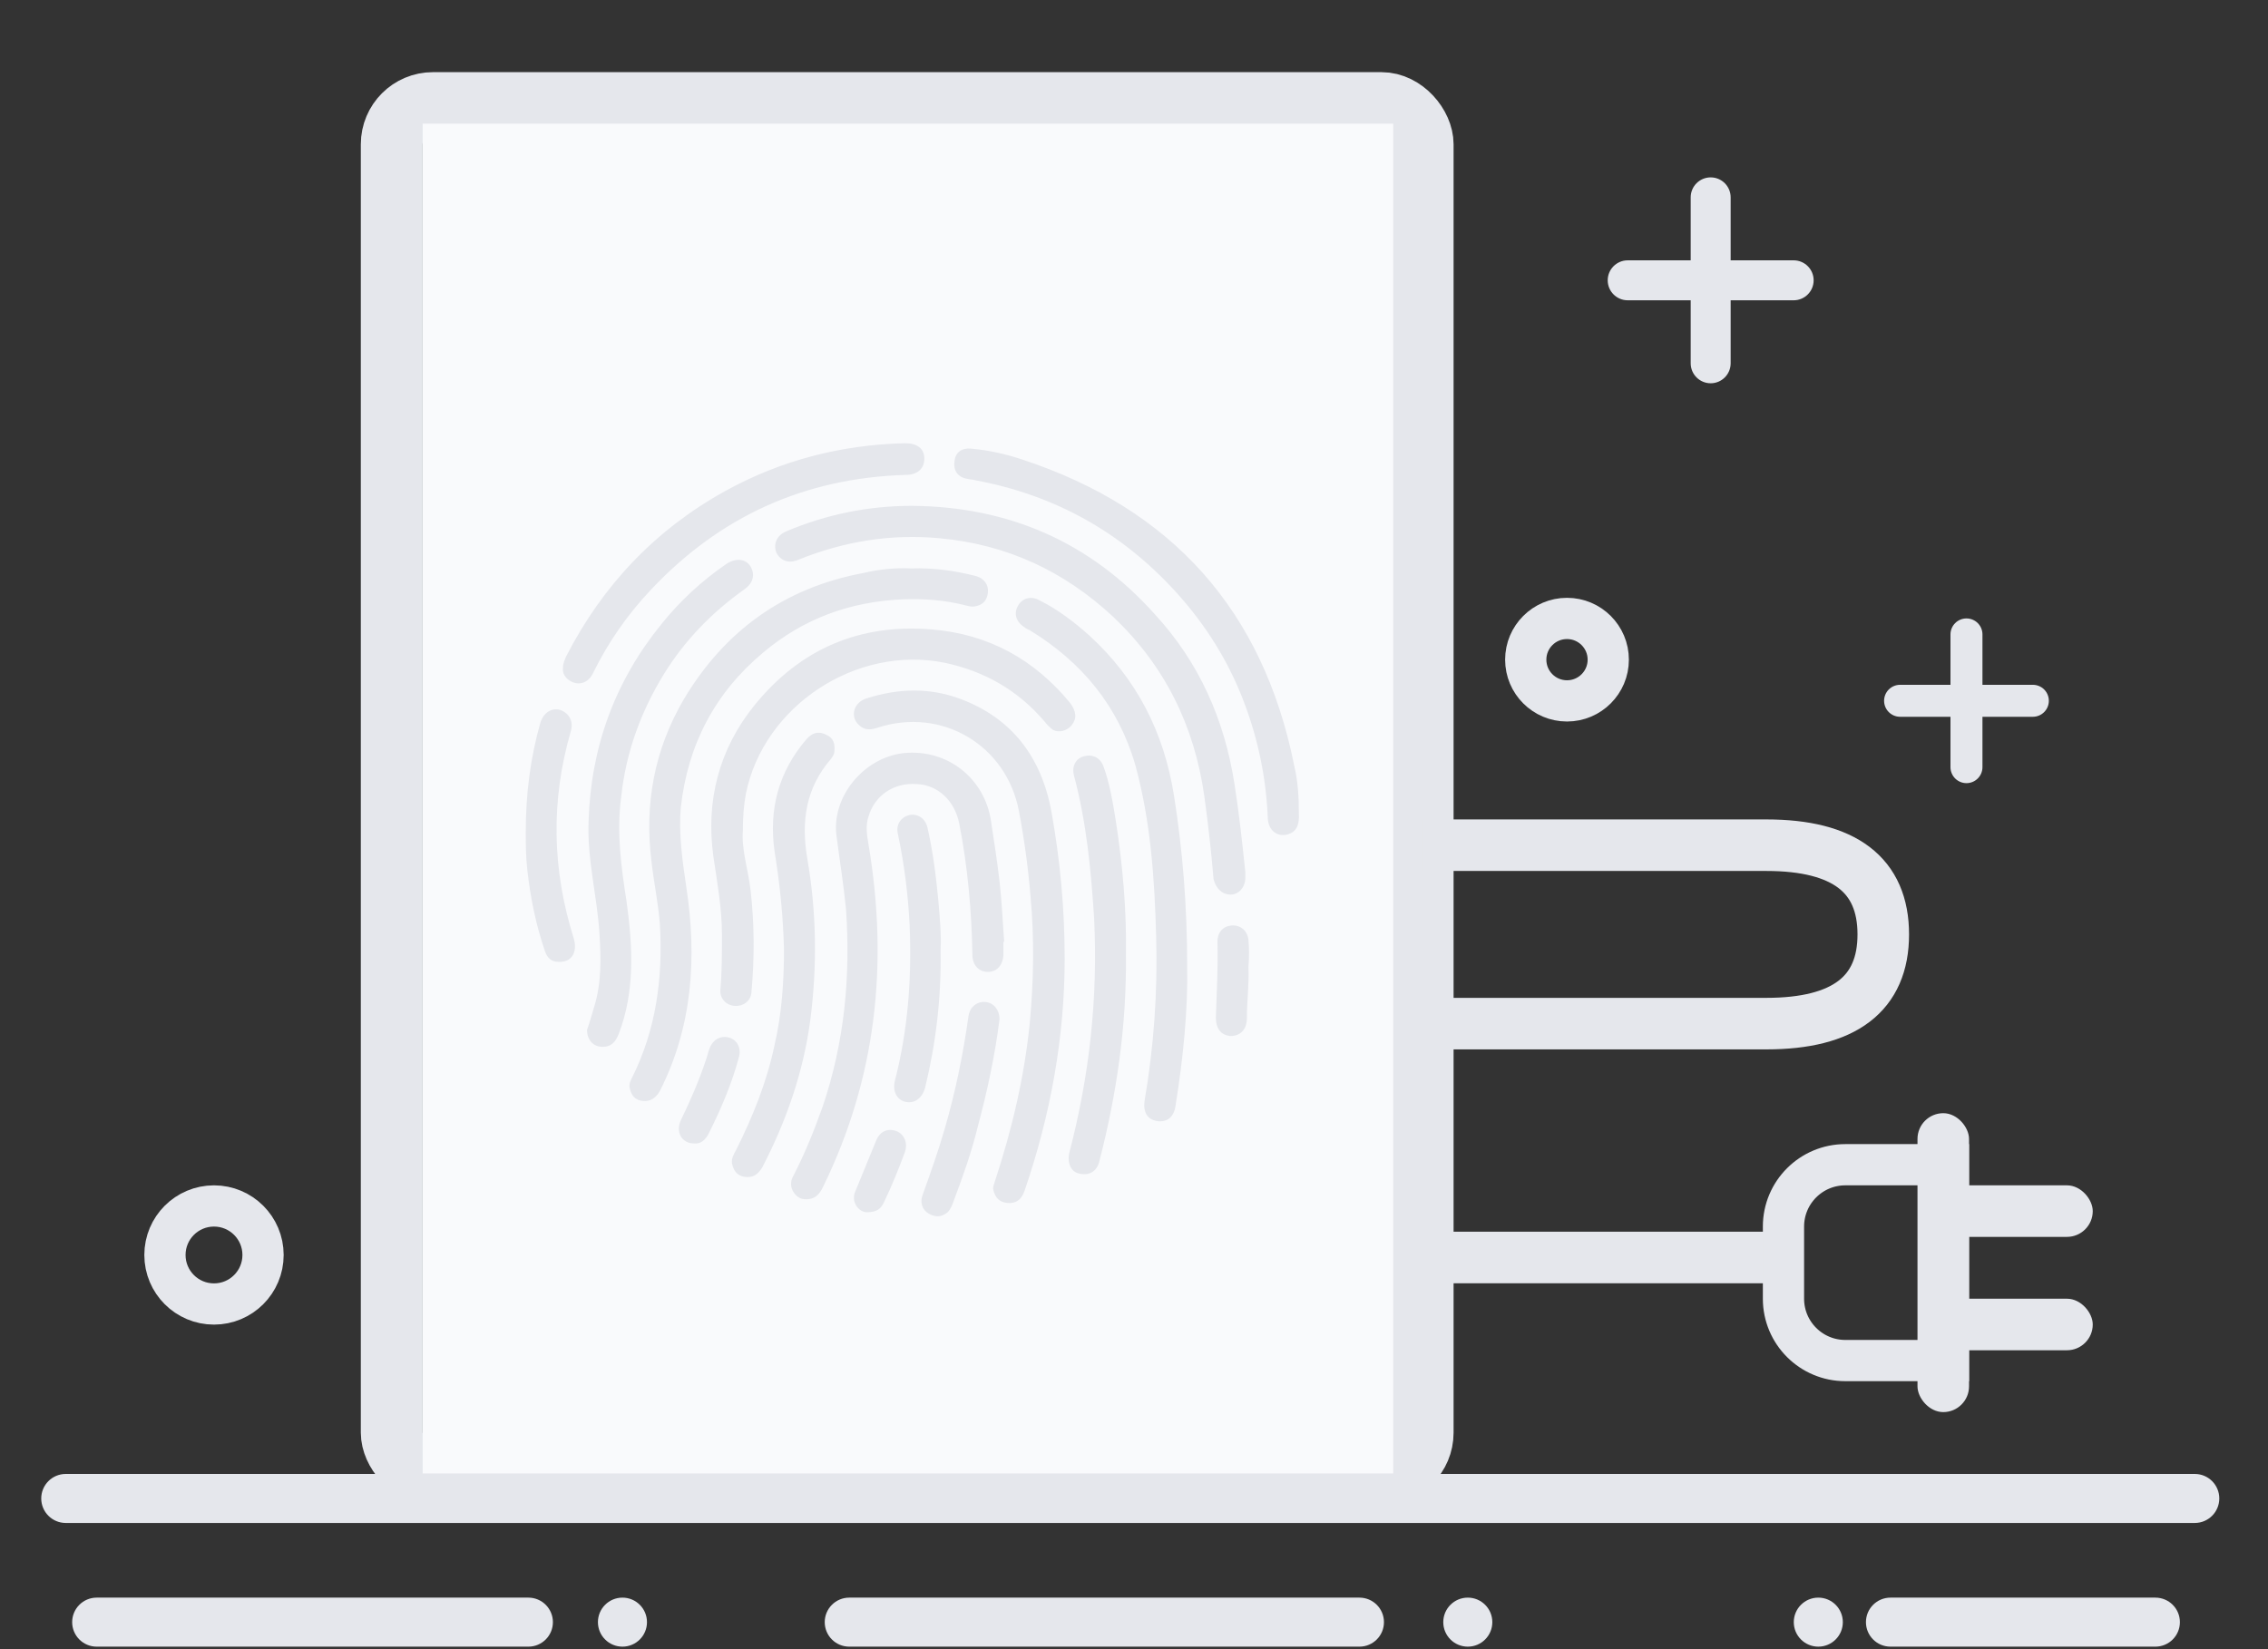 <?xml version="1.0" encoding="UTF-8"?>
<svg width="220px" height="160px" viewBox="0 0 220 160" version="1.1" xmlns="http://www.w3.org/2000/svg" xmlns:xlink="http://www.w3.org/1999/xlink">
    <rect x="0" y="0" width="220" height="160" fill="#333333" stroke="none"/>
    <!-- Generator: Sketch 52.4 (67378) - http://www.bohemiancoding.com/sketch -->
    <title>集成设备指纹</title>
    <desc>Created with Sketch.</desc>
    <g id="集成设备指纹" stroke="none" stroke-width="1" fill="none" fill-rule="evenodd">
        <g id="设备指纹" transform="translate(4, 7)">
            <rect id="矩形" stroke="#E5E7EC" stroke-width="6" x="34" y="3" width="100" height="133" rx="4"></rect>
            <path d="M5.378,148 L47.255,148 C48.568,148 49.633,149.065 49.633,150.378 L49.633,150.378 C49.633,151.691 48.568,152.756 47.255,152.756 L5.378,152.756 C4.065,152.756 3,151.691 3,150.378 L3,150.378 C3,149.065 4.065,148 5.378,148 Z" id="Rectangle-16-Copy" fill="#E5E7EC"></path>
            <path d="M56.378,148 L56.381,148 C57.694,148 58.758,149.065 58.758,150.378 L58.758,150.378 C58.758,151.691 57.694,152.756 56.381,152.756 L56.378,152.756 C55.065,152.756 54,151.691 54,150.378 L54,150.378 C54,149.065 55.065,148 56.378,148 Z" id="Rectangle-16-Copy-2" fill="#E5E7EC"></path>
            <path d="M138.378,148 L138.381,148 C139.694,148 140.758,149.065 140.758,150.378 L140.758,150.378 C140.758,151.691 139.694,152.756 138.381,152.756 L138.378,152.756 C137.065,152.756 136,151.691 136,150.378 L136,150.378 C136,149.065 137.065,148 138.378,148 Z" id="Rectangle-16-Copy-4" fill="#E5E7EC"></path>
            <path d="M172.378,148 L172.381,148 C173.694,148 174.758,149.065 174.758,150.378 L174.758,150.378 C174.758,151.691 173.694,152.756 172.381,152.756 L172.378,152.756 C171.065,152.756 170,151.691 170,150.378 L170,150.378 C170,149.065 171.065,148 172.378,148 Z" id="Rectangle-16-Copy-6" fill="#E5E7EC"></path>
            <path d="M78.378,148 L127.868,148 C129.182,148 130.246,149.065 130.246,150.378 L130.246,150.378 C130.246,151.691 129.182,152.756 127.868,152.756 L78.378,152.756 C77.065,152.756 76,151.691 76,150.378 L76,150.378 C76,149.065 77.065,148 78.378,148 Z" id="Rectangle-16-Copy-3" fill="#E5E7EC"></path>
            <path d="M179.378,148 L205.076,148 C206.389,148 207.454,149.065 207.454,150.378 L207.454,150.378 C207.454,151.691 206.389,152.756 205.076,152.756 L179.378,152.756 C178.065,152.756 177,151.691 177,150.378 L177,150.378 C177,149.065 178.065,148 179.378,148 Z" id="Rectangle-16-Copy-5" fill="#E5E7EC"></path>
            <g id="Group-5" transform="translate(151, 10.209)" fill="#E5E7EC">
                <path d="M10.939,0 L10.939,0 C12.009,-1.96679895e-16 12.877,0.868 12.877,1.939 L12.877,18.036 C12.877,19.107 12.009,19.975 10.939,19.975 L10.939,19.975 C9.868,19.975 9,19.107 9,18.036 L9,1.939 C9,0.868 9.868,1.96679895e-16 10.939,0 Z" id="Rectangle-23-Copy"></path>
                <path d="M10.939,0 L10.939,0 C12.009,-1.96679895e-16 12.877,0.868 12.877,1.939 L12.877,18.036 C12.877,19.107 12.009,19.975 10.939,19.975 L10.939,19.975 C9.868,19.975 9,19.107 9,18.036 L9,1.939 C9,0.868 9.868,1.96679895e-16 10.939,0 Z" id="Rectangle-23-Copy-2" transform="translate(10.939, 9.987) rotate(90) translate(-10.939, -9.987) "></path>
            </g>
            <g id="Group-5-Copy-3" transform="translate(178, 53)" fill="#E5E7EC">
                <path d="M8.751,0 L8.751,0 C9.607,-1.57343916e-16 10.302,0.694 10.302,1.551 L10.302,14.429 C10.302,15.285 9.607,15.98 8.751,15.98 L8.751,15.98 C7.894,15.98 7.2,15.285 7.2,14.429 L7.2,1.551 C7.2,0.694 7.894,1.57343916e-16 8.751,0 Z" id="Rectangle-23-Copy"></path>
                <path d="M8.751,-1.77635684e-15 L8.751,-1.77635684e-15 C9.607,-1.93370076e-15 10.302,0.694 10.302,1.551 L10.302,14.429 C10.302,15.285 9.607,15.98 8.751,15.98 L8.751,15.98 C7.894,15.98 7.2,15.285 7.2,14.429 L7.2,1.551 C7.2,0.694 7.894,-1.61901292e-15 8.751,-1.77635684e-15 Z" id="Rectangle-23-Copy-2" transform="translate(8.751, 7.99) rotate(90) translate(-8.751, -7.99) "></path>
            </g>
            <g id="Group-5-Copy" transform="translate(109, 16.111)" fill="#E5E7EC">
                <path d="M8.557,0 L8.557,0 C9.417,-1.57994098e-16 10.115,0.697 10.115,1.557 L10.115,14.613 C10.115,15.473 9.417,16.17 8.557,16.17 L8.557,16.17 C7.697,16.17 7,15.473 7,14.613 L7,1.557 C7,0.697 7.697,1.57994098e-16 8.557,0 Z" id="Rectangle-23-Copy"></path>
                <path d="M8.557,0 L8.557,0 C9.417,-1.57994098e-16 10.115,0.697 10.115,1.557 L10.115,14.613 C10.115,15.473 9.417,16.17 8.557,16.17 L8.557,16.17 C7.697,16.17 7,15.473 7,14.613 L7,1.557 C7,0.697 7.697,1.57994098e-16 8.557,0 Z" id="Rectangle-23-Copy-2" transform="translate(8.557, 8.085) rotate(90) translate(-8.557, -8.085) "></path>
            </g>
            <ellipse id="Oval-6-Copy" stroke="#E5E7EC" stroke-width="4" cx="16.758" cy="114.756" rx="4.758" ry="4.756"></ellipse>
            <ellipse id="Oval-6-Copy-2" stroke="#E5E7EC" stroke-width="4" cx="148.002" cy="57" rx="4.002" ry="4"></ellipse>
            <g id="Group-9" transform="translate(127, 81.778) rotate(45) translate(-127, -81.778) translate(94.778, 49.556)"></g>
            <path d="M2.378,136 L208.897,136 C210.211,136 211.275,137.065 211.275,138.378 L211.275,138.378 C211.275,139.691 210.211,140.756 208.897,140.756 L2.378,140.756 C1.065,140.756 1.84901944e-13,139.691 1.84741111e-13,138.378 L1.84741111e-13,138.378 C1.84580279e-13,137.065 1.065,136 2.378,136 Z" id="Rectangle-16" fill="#E5E7EC"></path>
            <polygon id="路径-7" fill="#F9FAFC" points="37 135.948 131.145 135.948 131.145 5 37 5"></polygon>
            <g id="指纹解锁" transform="translate(47, 36)" fill="#E5E7EC">
                <rect id="矩形" opacity="0" x="0" y="0" width="75" height="75"></rect>
                <path d="M35.953,66.737 C35.126,66.437 34.374,66.737 33.998,67.636 L31.967,72.585 C31.516,73.56 32.268,74.61 33.095,74.61 C33.998,74.61 34.449,74.31 34.75,73.635 C35.502,72.06 36.179,70.411 36.781,68.761 C37.082,67.861 36.706,67.036 35.953,66.737 Z M70.102,48.215 C70.026,47.315 69.349,46.716 68.447,46.791 C67.619,46.866 67.093,47.465 67.093,48.365 C67.168,50.84 67.018,53.239 66.942,55.714 C66.942,56.839 67.469,57.438 68.372,57.513 C69.274,57.513 69.951,56.914 69.951,55.789 C69.951,54.139 70.177,52.414 70.102,50.84 C70.177,49.79 70.177,49.04 70.102,48.215 Z M19.707,57.663 C18.879,57.438 18.127,57.888 17.826,58.713 C17.676,59.088 17.601,59.538 17.45,59.913 C16.773,61.938 15.946,63.812 15.043,65.687 C14.517,66.812 15.118,67.936 16.322,67.936 C16.999,68.011 17.45,67.561 17.751,66.962 C18.954,64.562 20.008,62.087 20.684,59.538 C20.91,58.713 20.534,57.888 19.707,57.663 Z M44.603,54.214 C43.776,54.139 43.099,54.664 42.948,55.564 C42.422,59.313 41.67,62.987 40.617,66.587 C40.015,68.686 39.263,70.786 38.511,72.885 C38.21,73.635 38.435,74.385 39.112,74.76 C39.789,75.135 40.391,75.06 40.918,74.61 C41.218,74.31 41.369,73.935 41.519,73.485 C42.422,71.086 43.249,68.761 43.851,66.287 C44.754,62.912 45.506,59.463 45.957,55.864 C45.957,55.039 45.431,54.289 44.603,54.214 Z M4.363,27.969 C4.663,26.995 4.212,26.17 3.31,25.87 C2.482,25.645 1.73,26.17 1.429,27.07 C0.451,30.519 0,33.968 0,37.717 C0,38.767 0,40.117 0.15,41.392 C0.451,44.091 0.978,46.716 1.88,49.34 C2.106,49.94 2.482,50.315 3.159,50.315 C4.438,50.39 5.039,49.415 4.663,48.065 C2.557,41.392 2.407,34.718 4.363,27.969 Z M40.241,49.115 C40.316,47.69 40.165,46.041 40.015,44.316 C39.789,41.917 39.489,39.592 38.962,37.267 C38.736,36.368 37.984,35.918 37.232,36.068 C36.329,36.293 35.878,37.043 36.104,37.942 C36.706,40.792 37.082,43.716 37.232,46.716 C37.458,51.815 37.082,56.914 35.803,61.863 C35.577,62.837 35.953,63.662 36.781,63.887 C37.683,64.112 38.435,63.587 38.736,62.537 C39.789,58.188 40.316,53.839 40.241,49.115 Z M56.036,31.344 C55.735,30.519 54.983,30.144 54.156,30.369 C53.328,30.594 52.952,31.344 53.178,32.244 C54.381,36.743 54.833,41.392 55.133,46.116 C55.51,53.839 54.682,61.338 52.727,68.836 C52.501,69.811 52.877,70.711 53.704,70.861 C54.682,71.086 55.434,70.636 55.66,69.586 C57.315,63.137 58.293,56.539 58.217,49.64 C58.293,45.441 57.916,41.017 57.24,36.668 C56.939,34.793 56.638,32.993 56.036,31.344 Z M6.544,22.271 C7.973,19.346 9.853,16.647 12.11,14.247 C18.804,7.124 27.003,3.374 36.856,3.074 C37.984,3.074 38.661,2.475 38.661,1.5 C38.661,0.525 37.984,0 36.781,0 C30.613,0.15 24.746,1.65 19.331,4.649 C12.561,8.398 7.446,13.797 3.911,20.696 C3.761,21.071 3.61,21.371 3.61,21.746 C3.535,22.345 3.836,22.795 4.363,23.095 C5.19,23.545 6.093,23.245 6.544,22.271 Z M27.303,40.267 C26.702,36.668 27.153,33.443 29.635,30.594 C29.786,30.369 29.936,30.144 29.936,29.919 C30.011,29.169 29.861,28.569 29.109,28.269 C28.357,27.894 27.755,28.119 27.228,28.719 C24.52,31.869 23.543,35.543 24.144,39.667 C24.671,42.891 24.972,46.041 25.047,49.115 C25.047,52.339 24.821,55.414 24.144,58.338 C23.392,61.938 22.038,65.312 20.384,68.611 C20.158,68.986 19.932,69.436 20.008,69.886 C20.158,70.561 20.459,71.011 21.136,71.161 C21.963,71.311 22.49,71.011 22.941,70.261 C25.273,65.762 26.927,61.038 27.604,55.939 C28.281,50.69 28.206,45.441 27.303,40.267 Z M9.778,44.466 C9.252,41.092 8.8,37.792 9.252,34.343 C9.703,30.069 11.132,26.095 13.388,22.42 C15.419,19.121 18.052,16.422 21.211,14.172 C21.963,13.647 22.189,12.972 21.963,12.298 C21.587,11.248 20.534,11.023 19.481,11.698 C17.074,13.347 14.968,15.297 13.163,17.546 C8.65,23.095 6.318,29.469 6.093,36.668 C5.942,40.342 6.92,43.941 7.146,47.54 C7.296,49.94 7.371,52.339 6.619,54.739 C6.393,55.489 6.168,56.314 5.942,56.914 C5.942,57.888 6.544,58.563 7.446,58.563 C8.349,58.563 8.725,58.038 9.026,57.288 C10.605,53.164 10.38,48.815 9.778,44.466 Z M74.539,31.269 C71.531,16.272 62.73,6.374 48.138,1.575 C46.559,1.05 44.904,0.675 43.174,0.525 C42.272,0.45 41.67,0.9 41.595,1.725 C41.444,2.624 41.895,3.299 42.798,3.449 C43.099,3.524 43.4,3.524 43.625,3.599 C51.297,5.024 57.766,8.623 63.031,14.397 C65.965,17.621 68.221,21.221 69.725,25.27 C71.079,28.869 71.831,32.618 71.982,36.443 C72.057,37.567 72.885,38.242 73.938,37.942 C74.69,37.717 75.066,37.118 74.991,35.918 C74.991,34.418 74.915,32.843 74.539,31.269 Z M54.682,18.671 C53.178,17.322 51.598,16.122 49.793,15.222 C48.966,14.772 48.138,15.072 47.762,15.747 C47.311,16.497 47.537,17.322 48.364,17.846 C48.514,17.996 48.74,18.071 48.891,18.146 C53.93,21.221 57.465,25.495 59.12,31.194 C60.624,36.668 61,42.291 61.151,47.915 C61.301,53.239 60.925,58.563 60.023,63.812 C59.872,64.937 60.323,65.612 61.226,65.762 C62.204,65.912 62.881,65.387 63.031,64.262 C63.783,59.613 64.235,54.889 64.159,50.84 C64.159,44.766 63.708,39.442 62.881,34.193 C61.903,28.044 59.27,22.87 54.682,18.671 Z M42.196,24.82 C39.188,23.695 36.179,23.77 33.095,24.745 C31.816,25.12 31.44,26.47 32.268,27.295 C32.869,27.894 33.471,27.819 34.148,27.594 C40.391,25.57 46.634,29.319 47.838,35.693 C48.364,38.467 48.74,41.242 48.966,44.016 C49.342,48.065 49.267,52.189 48.891,56.239 C48.364,61.488 47.161,66.587 45.506,71.611 C45.431,71.911 45.28,72.135 45.355,72.435 C45.506,73.11 45.882,73.635 46.709,73.71 C47.537,73.785 48.063,73.41 48.364,72.585 C50.921,65.162 52.275,57.588 52.275,50.015 C52.275,45.066 51.824,40.417 50.997,35.768 C50.019,30.444 47.161,26.695 42.196,24.82 Z M21.361,33.968 C23.091,25.495 32.042,19.571 40.617,21.296 C44.528,22.121 47.762,23.995 50.32,26.995 C50.545,27.295 50.846,27.594 51.147,27.819 C51.749,28.119 52.501,27.894 52.952,27.369 C53.479,26.695 53.404,26.02 52.802,25.195 C49.342,20.996 44.904,18.521 39.413,18.071 C32.418,17.471 26.627,19.946 22.189,25.42 C18.729,29.694 17.45,34.718 18.202,40.117 C18.578,42.666 19.03,45.141 19.03,47.69 C19.03,49.49 19.03,51.29 18.879,53.014 C18.804,53.839 19.406,54.514 20.233,54.589 C21.061,54.664 21.813,54.139 21.888,53.314 C22.189,50.015 22.189,46.716 21.813,43.416 C21.587,41.392 20.91,39.442 21.061,37.567 C21.061,36.293 21.136,35.168 21.361,33.968 Z M68.372,43.791 C69.199,43.791 69.801,43.041 69.801,42.142 L69.801,41.617 C69.5,38.767 69.199,35.918 68.748,33.068 C67.77,26.77 65.288,21.221 61,16.572 C54.757,9.598 46.86,6.149 37.458,6.074 C33.246,6.074 29.184,6.899 25.273,8.548 C24.37,8.923 23.994,9.748 24.295,10.573 C24.671,11.398 25.498,11.698 26.401,11.323 C30.839,9.523 35.427,8.773 40.165,9.223 C46.709,9.823 52.275,12.447 57.014,16.872 C61.978,21.596 64.836,27.369 65.814,34.193 C66.19,36.893 66.491,39.592 66.717,42.291 C66.942,43.191 67.544,43.791 68.372,43.791 Z M33.246,38.917 C33.095,38.017 32.945,37.118 33.246,36.218 C33.847,34.193 35.652,32.918 37.909,33.068 C39.94,33.143 41.595,34.643 42.046,36.893 C42.873,41.092 43.249,45.366 43.325,49.64 C43.325,50.615 43.926,51.29 44.829,51.29 C45.731,51.29 46.258,50.615 46.333,49.715 L46.333,48.365 L46.408,48.365 C46.258,46.416 46.183,44.466 45.957,42.516 C45.731,40.567 45.431,38.617 45.13,36.668 C44.528,32.543 40.918,29.619 36.63,30.069 C32.719,30.519 29.56,34.418 30.162,38.242 C30.463,40.567 30.839,42.891 31.064,45.216 C31.516,51.74 30.914,58.113 28.808,64.337 C27.98,66.662 27.078,68.911 25.95,71.086 C25.649,71.611 25.649,72.21 26.025,72.735 C26.401,73.26 26.852,73.41 27.454,73.335 C28.131,73.26 28.507,72.81 28.808,72.21 C33.998,61.638 35.201,50.54 33.246,38.917 Z M15.57,43.041 C15.194,40.492 14.818,37.867 15.043,35.318 C15.72,29.244 18.353,24.22 23.016,20.321 C26.927,17.022 31.44,15.372 36.555,15.147 C38.661,15.072 40.692,15.222 42.723,15.747 C43.024,15.822 43.325,15.897 43.625,15.822 C44.378,15.672 44.754,15.222 44.829,14.472 C44.904,13.722 44.453,13.122 43.701,12.897 C41.67,12.373 39.564,12.073 37.382,12.148 C35.878,12.073 34.299,12.223 32.719,12.597 C25.122,14.022 19.331,18.146 15.344,24.82 C12.486,29.694 11.508,34.943 12.185,40.492 C12.411,42.591 12.862,44.616 13.012,46.716 C13.313,51.89 12.636,56.914 10.305,61.563 C10.154,61.863 10.004,62.162 10.079,62.537 C10.229,63.287 10.605,63.737 11.358,63.812 C12.11,63.887 12.636,63.512 13.012,62.837 C16.171,56.614 16.623,49.865 15.57,43.041 Z" id="形状" fill-rule="nonzero"></path>
            </g>
            <path d="M134,75 L167.343,75 C174.901,75 178.681,77.885 178.681,83.655 C178.681,89.425 174.901,92.31 167.343,92.31 L134,92.31 L134,115 L167.911,115" id="路径-22" stroke="#E5E7EC" stroke-width="5"></path>
            <g id="分组-2" transform="translate(167, 101)">
                <path d="M18,24 L18,5 L8,5 C4.686,5 2,7.686 2,11 L2,18 C2,21.314 4.686,24 8,24 L18,24 Z" id="合并形状" stroke="#E5E7EC" stroke-width="4"></path>
                <g id="分组" transform="translate(16, 7)" fill="#E5E7EC">
                    <g id="分组-5">
                        <rect id="矩形" x="0" y="0" width="16" height="5" rx="2.5"></rect>
                        <rect id="矩形-copy" x="0" y="11" width="16" height="5" rx="2.5"></rect>
                    </g>
                </g>
                <rect id="矩形" fill="#E5E7EC" x="15" y="0" width="5" height="29" rx="2.5"></rect>
            </g>
        </g>
    </g>
</svg>